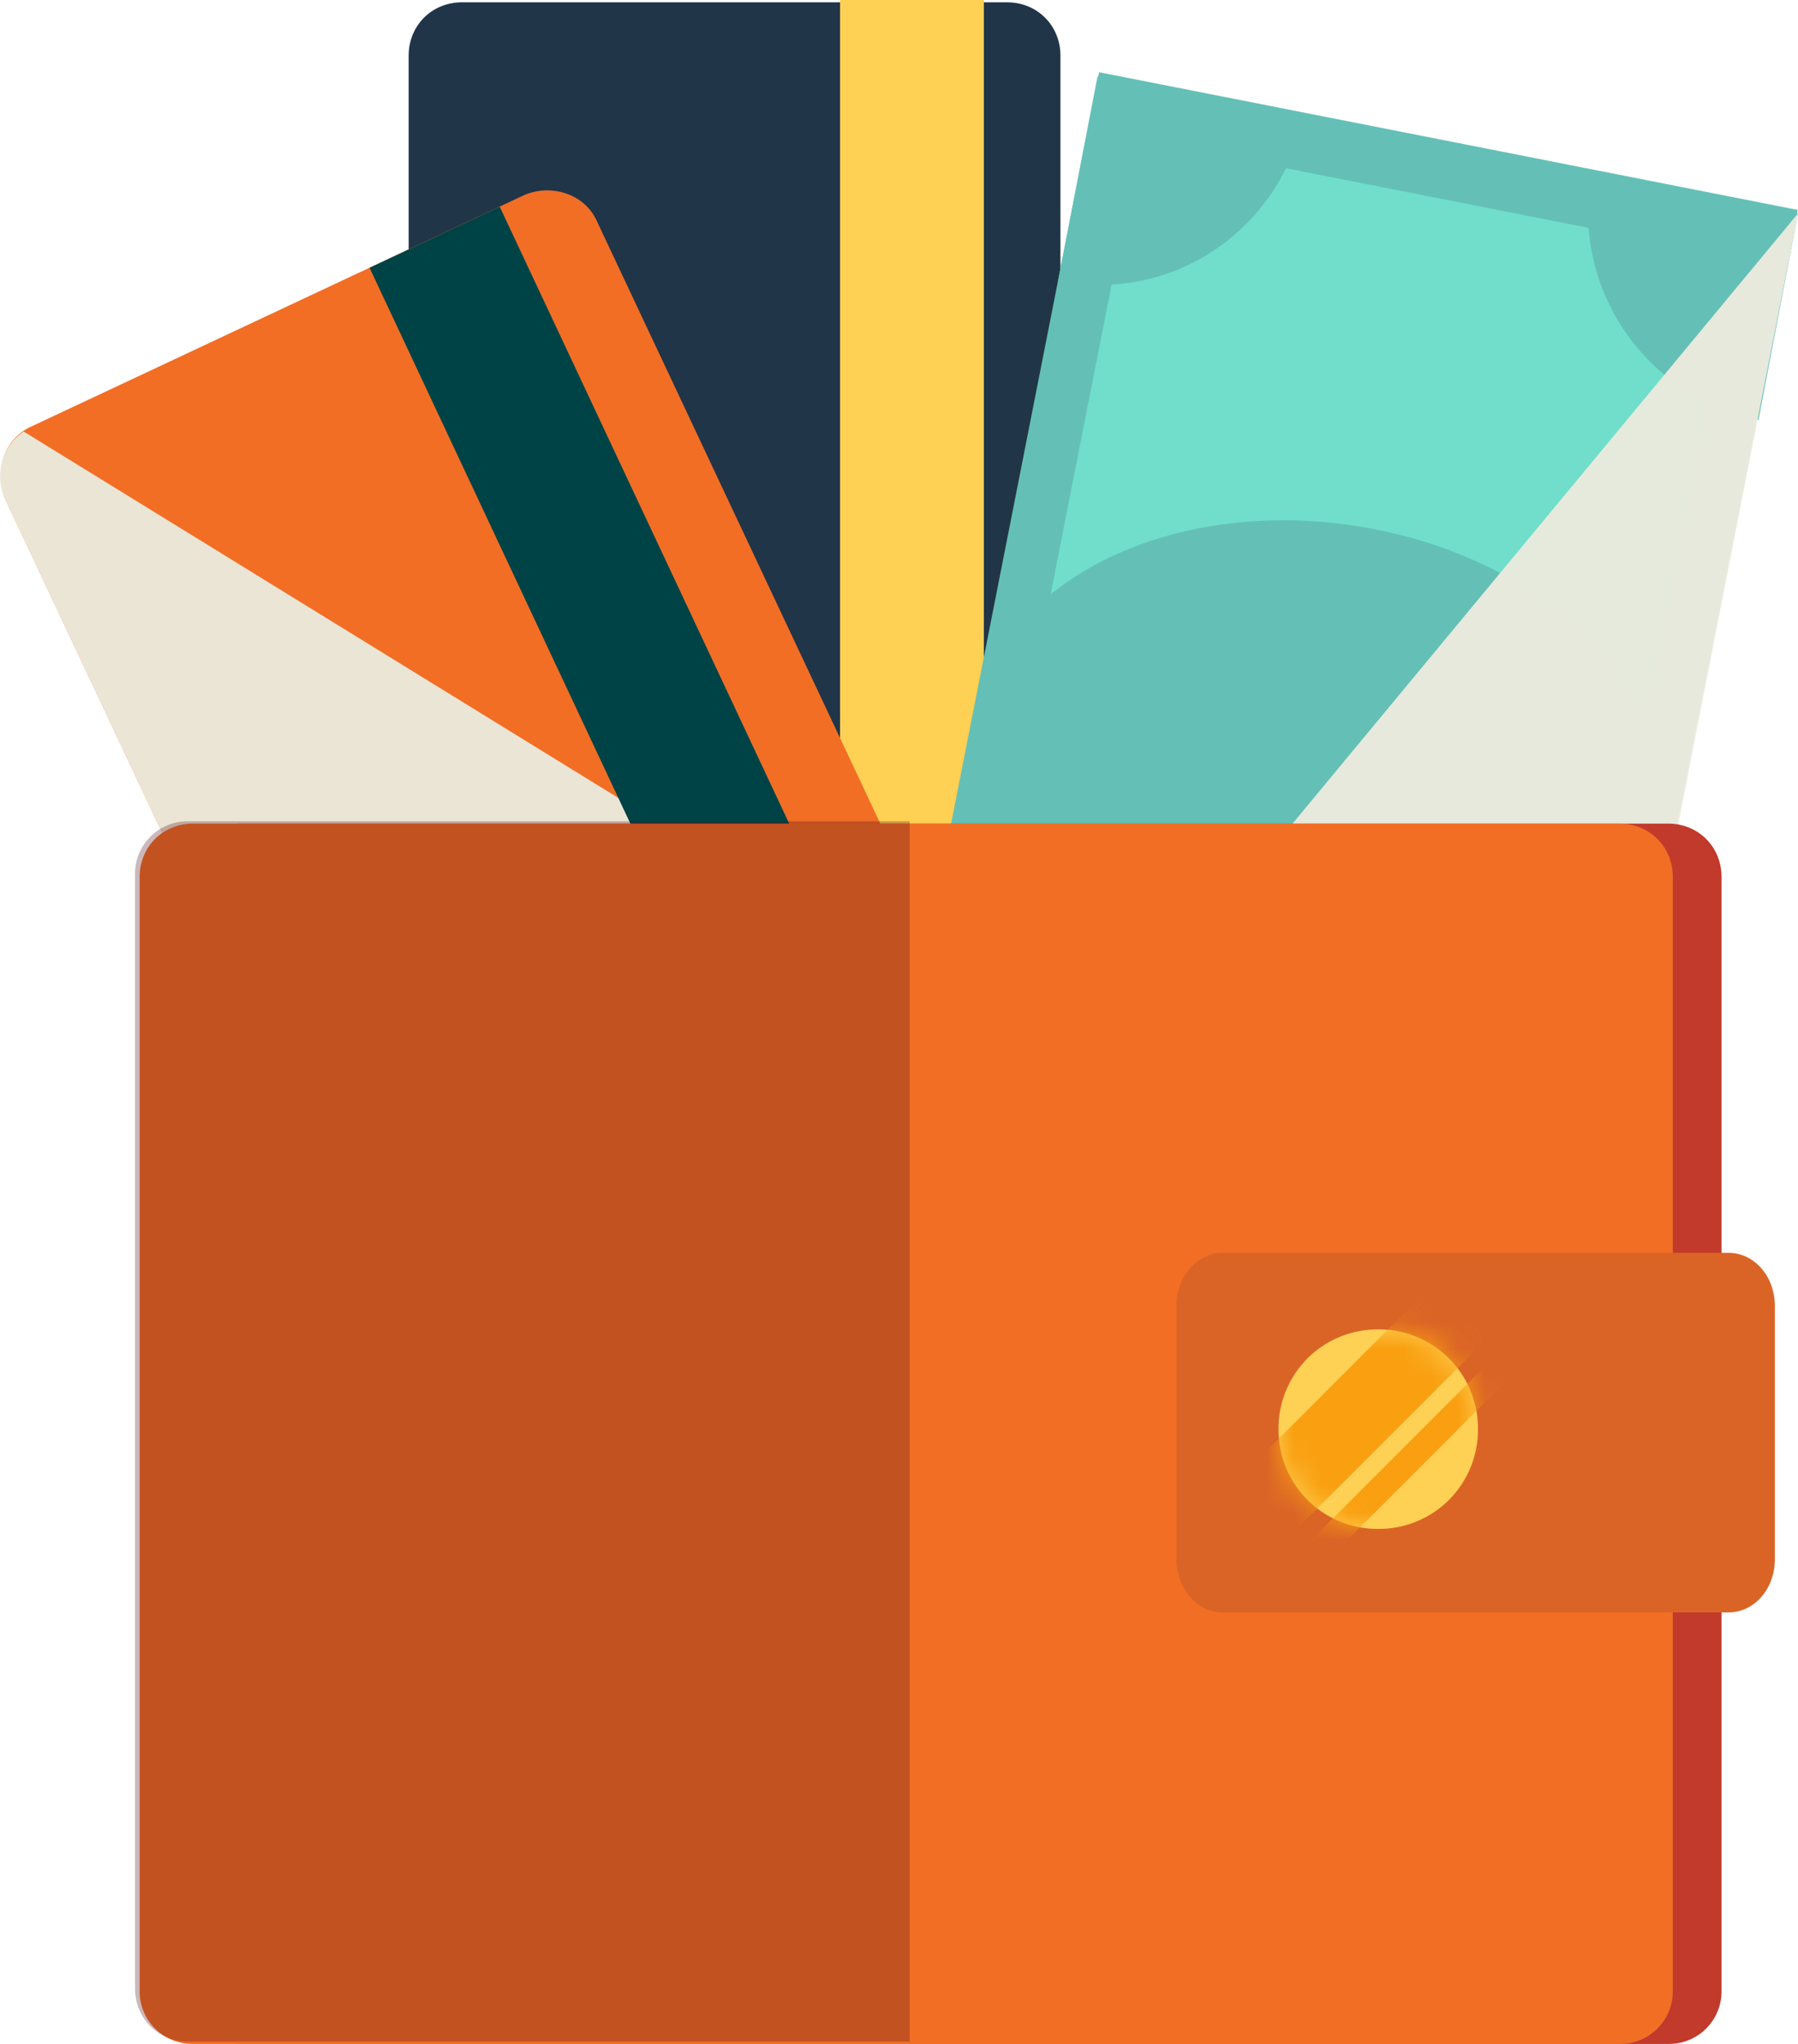 <svg width="66" height="75" fill="none" xmlns="http://www.w3.org/2000/svg"><path d="M39.01 32.435a1.927 1.927 0 0 1-1.957 1.958H16.959a1.927 1.927 0 0 1-1.958-1.958V2.043c0-1.107.851-1.958 1.958-1.958h20.008c1.107 0 1.959.851 1.959 1.958v30.392h.085Z" fill="#213549"/><path d="M36.114 0h-5.278v34.393h5.279V0Z" fill="#FED054"/><path d="m40.345 2.65-9.348 47.44 25.644 5.053 9.348-47.44L40.345 2.65Z" fill="#64C0B6"/><path d="M41.854 5.119 33.33 48.383l21.886 4.311L63.74 9.43 41.854 5.119Z" fill="#70DECB"/><path d="m32.453 42.565-1.448 7.577 7.578 1.447c.766-4.171-1.958-8.172-6.13-9.024Zm6.386-32.264 1.447-7.491 7.578 1.447c-.852 4.171-4.853 6.895-9.025 6.044Zm25.711 5.108 1.448-7.577-7.578-1.447c-.766 4.171 1.959 8.172 6.13 9.024Zm-6.384 32.179-1.447 7.577-7.578-1.448c.852-4.171 4.853-6.895 9.025-6.129ZM50.419 19.41c7.066 1.361 12.004 6.81 10.983 12.003-1.022 5.278-7.578 8.342-14.73 6.98-7.066-1.362-12.005-6.81-10.983-12.003 1.022-5.193 7.578-8.343 14.73-6.98Z" fill="#64C0B6"/><path opacity=".96" d="M31.007 50.057 66 7.832l-9.28 47.333-25.713-5.108Z" fill="#EBEADE"/><path d="M34.838 35.584c.426 1.022 0 2.214-.936 2.64l-18.135 8.512c-1.022.511-2.214 0-2.64-.936L.186 18.303c-.426-1.022 0-2.214.936-2.64l18.136-8.512c1.021-.426 2.213 0 2.639.936l12.941 27.497Z" fill="#F26E25"/><path opacity=".96" d="M.185 18.303 13.127 45.8c.426 1.022 1.618 1.447 2.64.936L33.9 38.223c.596-.255.937-.766 1.107-1.362L.867 15.834c-.767.51-1.107 1.617-.682 2.469Z" fill="#EBEADE"/><path d="m18.343 7.584-4.778 2.242L28.18 40.96l4.778-2.243L18.343 7.584Z" fill="#004346"/><path d="M63.193 73.042A1.927 1.927 0 0 1 61.235 75H8.873a1.927 1.927 0 0 1-1.958-1.958V32.18c0-1.107.851-1.958 1.958-1.958h52.362c1.107 0 1.958.851 1.958 1.958v40.862Z" fill="#C13A2B"/><path d="M61.404 73.042A1.927 1.927 0 0 1 59.446 75H7.084a1.927 1.927 0 0 1-1.958-1.958V32.18c0-1.107.851-1.958 1.958-1.958h52.362c1.107 0 1.958.851 1.958 1.958v40.862Z" fill="#F26E25"/><path opacity=".3" d="M6.914 30.137a1.927 1.927 0 0 0-1.958 1.958v40.862c0 1.107.851 1.958 1.958 1.958h26.48V30.137H6.913Z" fill="#541218"/><path d="M65.151 57.208c0 1.107-.766 1.958-1.703 1.958h-18.56c-.937 0-1.703-.851-1.703-1.958v-9.28c0-1.106.766-1.957 1.702-1.957h18.561c.937 0 1.703.851 1.703 1.958v9.279Z" fill="#DA6426"/><path d="M54.252 52.44a3.634 3.634 0 0 1-3.66 3.662 3.634 3.634 0 0 1-3.662-3.661 3.634 3.634 0 0 1 3.661-3.66 3.634 3.634 0 0 1 3.661 3.66Z" fill="#FED054"/><mask id="a" style="mask-type:luminance" maskUnits="userSpaceOnUse" x="46" y="48" width="9" height="9"><path d="M54.252 52.44a3.634 3.634 0 0 1-3.66 3.662 3.634 3.634 0 0 1-3.662-3.661 3.634 3.634 0 0 1 3.661-3.66 3.634 3.634 0 0 1 3.661 3.66Z" fill="#fff"/></mask><g fill="#F99F10" mask="url(#a)"><path d="m53.08 46.652-8.85 8.849 1.987 1.986 8.85-8.848-1.987-1.987Zm2.447 2.465-8.85 8.849.662.662 8.85-8.849-.662-.662Z"/></g></svg>